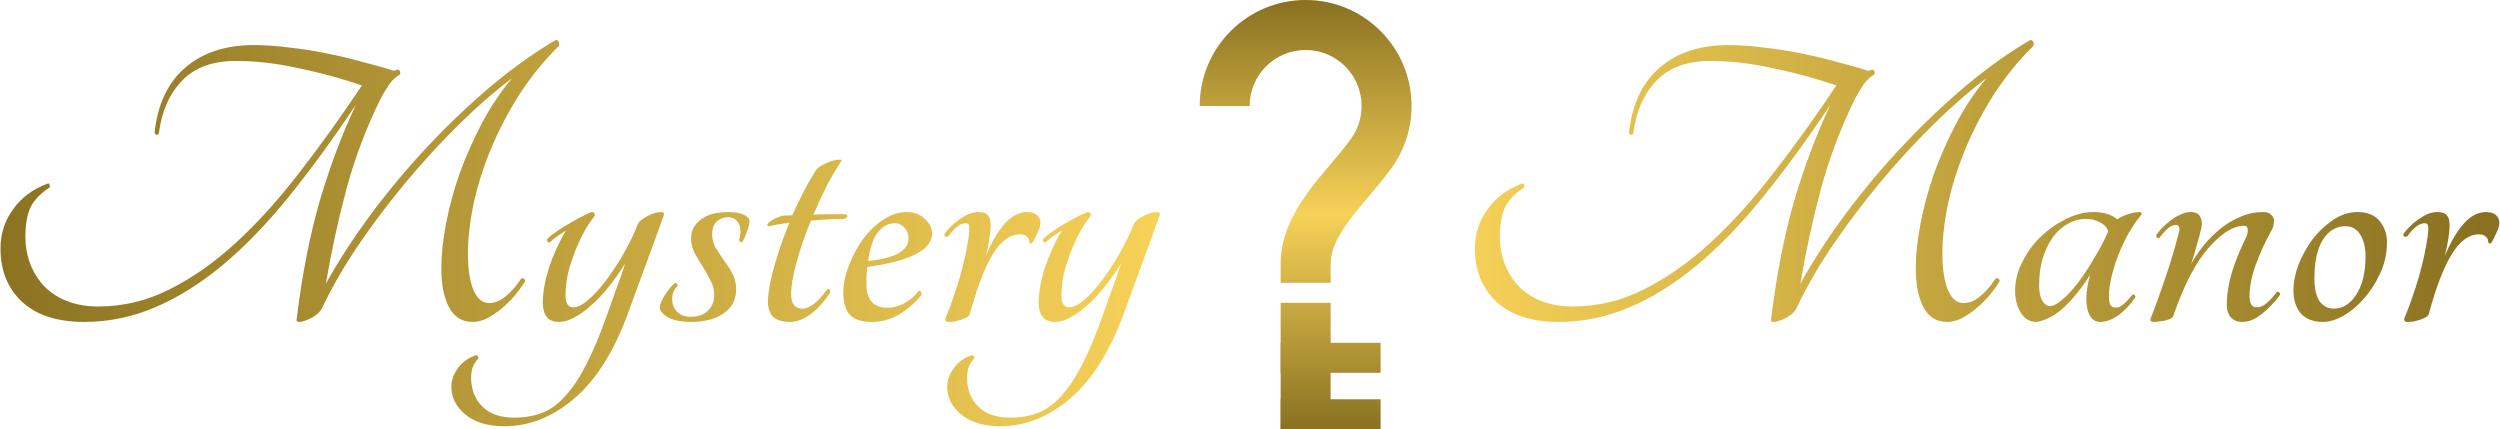 <svg width="2982" height="512" viewBox="0 0 2982 512" fill="none" xmlns="http://www.w3.org/2000/svg">
<g clip-path="url(#clip0_33_18)">
<path fill-rule="evenodd" clip-rule="evenodd" d="M1557.36 59.604C1520.51 59.604 1490.6 89.499 1490.6 126.407H1431C1431 56.608 1487.56 6.10352e-05 1557.36 6.10352e-05C1627.16 6.10352e-05 1683.72 56.608 1683.72 126.407C1683.72 153.827 1674.96 179.289 1660.09 200.028C1651.91 211.427 1642.56 222.537 1633.92 232.759L1633.17 233.649C1624.55 243.851 1616.59 253.279 1609.5 262.846C1594.68 282.874 1587.16 299.134 1587.16 314.687V337.36H1527.56V314.687C1527.56 279.609 1544.54 250.428 1561.6 227.387C1569.85 216.237 1578.93 205.492 1587.19 195.711C1587.59 195.237 1587.99 194.765 1588.39 194.296C1597.24 183.817 1605.07 174.466 1611.65 165.293C1619.5 154.346 1624.12 140.96 1624.12 126.407C1624.12 89.499 1594.22 59.604 1557.36 59.604Z" fill="url(#paint0_linear_33_18)"/>
<path d="M1527.56 361.201H1587.16V512H1527.56V361.201Z" fill="url(#paint1_linear_33_18)"/>
<path d="M1527.56 476.238H1646.77V512H1527.56V476.238Z" fill="url(#paint2_linear_33_18)"/>
<path d="M1527.56 408.885H1646.77V444.647H1527.56V408.885Z" fill="url(#paint3_linear_33_18)"/>
<path d="M2421.85 47.616C2423.56 47.616 2424.75 48.64 2425.43 50.688C2426.12 52.395 2425.95 53.931 2424.92 55.296C2407.51 72.363 2391.98 91.477 2378.33 112.64C2365.02 133.461 2353.75 154.965 2344.54 177.152C2335.32 199.339 2328.32 221.355 2323.55 243.2C2319.11 264.704 2316.89 284.501 2316.89 302.592C2316.89 321.024 2319.11 335.531 2323.55 346.112C2327.98 356.352 2334.13 361.472 2341.98 361.472C2348.8 361.472 2355.29 358.912 2361.43 353.792C2367.92 348.672 2374.23 341.504 2380.38 332.288C2381.4 331.605 2382.43 331.605 2383.45 332.288C2384.82 332.971 2385.33 334.165 2384.99 335.872C2381.23 341.675 2376.96 347.477 2372.19 353.28C2367.41 358.741 2362.12 363.861 2356.31 368.64C2350.85 373.077 2345.22 376.832 2339.42 379.904C2333.62 382.635 2327.98 384 2322.52 384C2309.89 384 2300.51 378.197 2294.36 366.592C2288.22 354.987 2285.15 339.456 2285.15 320C2285.15 303.957 2287.02 286.208 2290.78 266.752C2294.53 246.955 2299.99 226.816 2307.16 206.336C2314.67 185.856 2323.55 165.888 2333.79 146.432C2344.37 126.635 2356.31 108.885 2369.63 93.184C2349.15 108.544 2327.98 126.976 2306.14 148.48C2284.29 169.984 2263.13 193.024 2242.65 217.6C2222.51 241.835 2203.57 266.923 2185.82 292.864C2168.41 318.805 2153.9 344.064 2142.3 368.64C2141.62 370.005 2140.25 371.712 2138.2 373.76C2136.15 375.467 2133.76 377.173 2131.03 378.88C2128.3 380.245 2125.57 381.44 2122.84 382.464C2120.11 383.488 2117.72 384 2115.67 384C2112.94 384 2111.92 382.805 2112.6 380.416C2119.09 327.509 2128.3 280.405 2140.25 239.104C2152.54 197.803 2166.87 159.744 2183.26 124.928C2155.95 165.888 2129.16 202.581 2102.87 235.008C2076.93 267.093 2050.65 294.229 2024.03 316.416C1997.74 338.261 1970.95 354.987 1943.64 366.592C1916.34 378.197 1888.18 384 1859.16 384C1827.08 384 1802.33 375.979 1784.92 359.936C1767.86 343.893 1759.32 322.731 1759.32 296.448C1759.32 279.04 1764.27 263.509 1774.17 249.856C1784.07 235.861 1797.72 225.621 1815.13 219.136C1816.5 218.453 1817.35 218.795 1817.69 220.16C1818.37 221.525 1818.37 222.72 1817.69 223.744C1807.11 230.571 1799.6 238.421 1795.16 247.296C1791.07 256.171 1789.02 267.776 1789.02 282.112C1789.02 293.376 1790.9 304.128 1794.65 314.368C1798.4 324.267 1803.87 333.141 1811.03 340.992C1818.2 348.501 1827.25 354.475 1838.17 358.912C1849.09 363.349 1861.72 365.568 1876.06 365.568C1905.75 365.568 1934.08 358.741 1961.05 345.088C1988.36 331.435 2014.81 312.832 2040.41 289.28C2066.35 265.387 2091.61 237.397 2116.19 205.312C2141.1 173.227 2165.85 138.752 2190.43 101.888C2166.53 93.696 2141.44 86.869 2115.16 81.408C2089.22 75.605 2064.13 72.704 2039.9 72.704C2012.25 72.704 1990.92 80.555 1975.9 96.256C1960.88 111.616 1951.66 132.437 1948.25 158.72C1947.57 160.427 1946.54 161.109 1945.18 160.768C1944.15 160.427 1943.47 159.403 1943.13 157.696C1946.88 123.904 1959.17 98.133 1979.99 80.384C2000.82 62.635 2027.95 53.76 2061.4 53.76C2075.06 53.76 2089.56 54.784 2104.92 56.832C2120.28 58.539 2135.3 60.928 2149.98 64C2165 67.072 2179.16 70.485 2192.47 74.24C2206.13 77.653 2218.07 81.067 2228.31 84.48C2229.68 84.139 2231.39 83.627 2233.43 82.944C2234.8 83.285 2235.65 84.139 2235.99 85.504C2236.34 86.869 2236.16 88.064 2235.48 89.088C2230.7 91.819 2226.61 95.573 2223.19 100.352C2220.12 104.789 2216.71 110.421 2212.95 117.248C2195.89 151.723 2182.23 187.733 2171.99 225.28C2162.1 262.485 2153.9 300.203 2147.42 338.432C2163.12 310.101 2181.55 281.771 2202.71 253.44C2224.22 224.768 2247.09 197.632 2271.32 172.032C2295.56 146.432 2320.47 122.88 2346.07 101.376C2372.02 79.872 2397.27 61.952 2421.85 47.616ZM2543.37 351.744C2544.05 351.061 2544.91 351.061 2545.93 351.744C2546.95 352.427 2547.3 353.451 2546.95 354.816C2540.81 363.691 2533.98 370.859 2526.47 376.32C2518.96 381.44 2511.8 384 2504.97 384C2497.12 384 2492 378.539 2489.61 367.616C2487.56 356.352 2488.76 343.04 2493.19 327.68C2483.98 342.357 2473.91 354.987 2462.99 365.568C2452.4 375.808 2441.14 381.952 2429.19 384C2421 384 2414.69 380.245 2410.25 372.736C2405.81 365.227 2403.59 356.523 2403.59 346.624C2403.59 335.36 2406.32 324.267 2411.79 313.344C2417.25 302.08 2424.42 292.011 2433.29 283.136C2442.51 274.261 2452.58 267.093 2463.5 261.632C2474.76 255.829 2486.03 252.928 2497.29 252.928C2509.24 252.928 2518.62 255.829 2525.45 261.632C2528.86 259.243 2533.13 257.195 2538.25 255.488C2543.71 253.781 2548.49 252.928 2552.59 252.928C2553.95 252.928 2554.63 253.781 2554.63 255.488C2546.78 265.045 2539.96 275.627 2534.15 287.232C2528.69 298.496 2524.43 309.419 2521.35 320C2518.28 330.24 2516.4 339.456 2515.72 347.648C2515.04 355.84 2515.72 361.472 2517.77 364.544C2519.48 366.592 2522.38 367.275 2526.47 366.592C2530.57 365.568 2536.2 360.619 2543.37 351.744ZM2445.07 365.056C2449.16 365.056 2454.11 362.496 2459.91 357.376C2466.06 352.256 2472.37 345.429 2478.86 336.896C2485.34 328.363 2491.66 318.805 2497.8 308.224C2504.29 297.643 2509.92 286.891 2514.7 275.968C2513.33 271.531 2510.09 267.947 2504.97 265.216C2500.19 262.485 2494.56 261.12 2488.07 261.12C2480.22 261.12 2472.88 263.168 2466.06 267.264C2459.23 271.019 2453.26 276.48 2448.14 283.648C2443.36 290.475 2439.43 298.837 2436.36 308.736C2433.63 318.293 2432.27 328.875 2432.27 340.48C2432.27 347.989 2433.46 353.963 2435.85 358.4C2438.58 362.837 2441.65 365.056 2445.07 365.056ZM2715.99 348.16C2716.67 347.477 2717.53 347.648 2718.55 348.672C2719.57 349.355 2719.92 350.379 2719.57 351.744C2713.43 360.277 2706.26 367.787 2698.07 374.272C2690.22 380.757 2682.37 384 2674.52 384C2668.72 384 2664.11 382.123 2660.69 378.368C2657.62 374.613 2656.09 369.664 2656.09 363.52C2656.09 351.573 2658.13 338.603 2662.23 324.608C2666.67 310.613 2672.47 296.448 2679.64 282.112C2680.66 279.723 2681.17 277.163 2681.17 274.432C2681.17 271.019 2679.64 269.312 2676.57 269.312C2663.94 269.312 2649.94 278.016 2634.58 295.424C2619.22 312.491 2605.06 339.797 2592.09 377.344C2591.74 378.368 2590.55 379.392 2588.5 380.416C2586.8 381.099 2584.75 381.781 2582.36 382.464C2579.97 382.805 2577.58 383.147 2575.19 383.488C2572.8 383.829 2570.92 384 2569.56 384C2567.85 384 2566.49 383.659 2565.46 382.976C2564.78 382.293 2564.78 381.099 2565.46 379.392C2571.26 364.715 2577.07 348.672 2582.87 331.264C2589.01 313.515 2594.3 295.765 2598.74 278.016C2599.77 274.603 2599.94 272.213 2599.25 270.848C2598.57 269.141 2597.38 268.288 2595.67 268.288C2591.92 268.288 2588.33 269.995 2584.92 273.408C2581.5 276.48 2578.43 279.893 2575.7 283.648C2574.68 284.331 2573.65 284.16 2572.63 283.136C2571.95 282.112 2571.78 281.088 2572.12 280.064C2573.82 277.675 2576.04 274.944 2578.77 271.872C2581.85 268.8 2585.26 265.899 2589.01 263.168C2592.77 260.096 2596.69 257.707 2600.79 256C2604.89 253.952 2608.98 252.928 2613.08 252.928C2618.88 252.928 2622.64 254.805 2624.34 258.56C2626.39 261.973 2626.9 266.24 2625.88 271.36C2624.17 278.869 2622.29 286.037 2620.25 292.864C2618.54 299.349 2616.32 306.688 2613.59 314.88C2617.69 307.371 2622.64 300.032 2628.44 292.864C2634.58 285.355 2641.24 278.699 2648.41 272.896C2655.92 266.752 2663.94 261.973 2672.47 258.56C2681 254.805 2690.05 252.928 2699.61 252.928C2703.7 252.928 2706.77 253.952 2708.82 256C2711.21 258.048 2712.41 260.437 2712.41 263.168C2712.41 267.947 2711.21 272.213 2708.82 275.968C2701.65 288.939 2695.51 302.421 2690.39 316.416C2685.61 330.069 2683.22 342.357 2683.22 353.28C2683.22 362.155 2686.12 366.592 2691.93 366.592C2695.68 366.592 2699.44 365.056 2703.19 361.984C2706.94 358.912 2711.21 354.304 2715.99 348.16ZM2811.87 252.928C2823.82 252.928 2832.69 256.512 2838.49 263.68C2844.3 270.848 2847.2 279.211 2847.2 288.768C2847.2 302.08 2844.47 314.539 2839.01 326.144C2833.89 337.408 2827.4 347.477 2819.55 356.352C2812.04 364.885 2803.85 371.712 2794.97 376.832C2786.1 381.611 2778.08 384 2770.91 384C2759.3 384 2750.43 380.587 2744.29 373.76C2738.48 366.592 2735.58 357.547 2735.58 346.624C2735.58 336.725 2737.63 326.315 2741.73 315.392C2746.16 304.469 2751.8 294.4 2758.62 285.184C2765.79 275.968 2773.98 268.288 2783.2 262.144C2792.41 256 2801.97 252.928 2811.87 252.928ZM2783.71 368.128C2794.29 368.128 2803.17 362.667 2810.33 351.744C2817.84 340.48 2821.6 325.12 2821.6 305.664C2821.6 295.424 2819.55 286.891 2815.45 280.064C2811.36 273.237 2805.38 269.824 2797.53 269.824C2786.61 269.824 2777.74 275.115 2770.91 285.696C2764.08 296.277 2760.67 311.808 2760.67 332.288C2760.67 344.235 2762.72 353.28 2766.81 359.424C2771.25 365.227 2776.88 368.128 2783.71 368.128ZM2921.85 267.776C2921.85 272.896 2921.34 278.699 2920.32 285.184C2919.29 291.669 2917.93 298.325 2916.22 305.152C2923.05 288.768 2930.56 275.968 2938.75 266.752C2946.94 257.536 2955.82 252.928 2965.37 252.928C2970.49 252.928 2974.42 254.123 2977.15 256.512C2979.88 258.901 2981.25 261.973 2981.25 265.728C2981.25 269.141 2979.88 273.579 2977.15 279.04C2974.76 284.501 2972.71 288.256 2971.01 290.304C2970.32 290.645 2969.64 290.645 2968.96 290.304C2968.28 289.621 2967.93 288.939 2967.93 288.256C2967.93 285.867 2966.91 283.819 2964.86 282.112C2963.16 280.405 2960.42 279.552 2956.67 279.552C2944.72 279.552 2933.8 287.744 2923.9 304.128C2914.34 320.171 2905.47 343.381 2897.28 373.76C2896.94 375.467 2895.74 377.003 2893.69 378.368C2891.65 379.392 2889.26 380.416 2886.53 381.44C2884.14 382.123 2881.58 382.805 2878.85 383.488C2876.12 383.829 2873.73 384 2871.68 384C2867.92 384 2866.9 381.952 2868.61 377.856C2871.68 370.688 2874.58 363.008 2877.31 354.816C2880.38 346.283 2883.11 337.749 2885.5 329.216C2887.89 320.683 2889.94 312.491 2891.65 304.64C2893.35 296.448 2894.72 288.939 2895.74 282.112C2896.42 276.992 2896.6 273.067 2896.25 270.336C2896.25 267.605 2894.89 266.24 2892.16 266.24C2888.74 266.24 2885.16 267.776 2881.41 270.848C2877.99 273.579 2874.75 277.163 2871.68 281.6C2870.31 282.624 2868.95 282.795 2867.58 282.112C2866.56 281.088 2866.39 279.893 2867.07 278.528C2869.12 275.797 2871.51 273.067 2874.24 270.336C2877.31 267.264 2880.55 264.533 2883.97 262.144C2887.72 259.413 2891.48 257.195 2895.23 255.488C2899.33 253.781 2903.42 252.928 2907.52 252.928C2912.98 252.928 2916.73 254.293 2918.78 257.024C2920.83 259.413 2921.85 262.997 2921.85 267.776Z" fill="url(#paint4_linear_33_18)"/>
<path d="M663.128 47.616C664.835 47.616 666.029 48.64 666.712 50.688C667.395 52.395 667.224 53.931 666.2 55.296C648.792 72.363 633.261 91.477 619.608 112.64C606.296 133.461 595.032 154.965 585.816 177.152C576.6 199.339 569.603 221.355 564.824 243.2C560.387 264.704 558.168 284.501 558.168 302.592C558.168 321.024 560.387 335.531 564.824 346.112C569.261 356.352 575.405 361.472 583.256 361.472C590.083 361.472 596.568 358.912 602.712 353.792C609.197 348.672 615.512 341.504 621.656 332.288C622.68 331.605 623.704 331.605 624.728 332.288C626.093 332.971 626.605 334.165 626.264 335.872C622.509 341.675 618.243 347.477 613.464 353.28C608.685 358.741 603.395 363.861 597.592 368.64C592.131 373.077 586.499 376.832 580.696 379.904C574.893 382.635 569.261 384 563.8 384C551.171 384 541.784 378.197 535.64 366.592C529.496 354.987 526.424 339.456 526.424 320C526.424 303.957 528.301 286.208 532.056 266.752C535.811 246.955 541.272 226.816 548.44 206.336C555.949 185.856 564.824 165.888 575.064 146.432C585.645 126.635 597.592 108.885 610.904 93.184C590.424 108.544 569.261 126.976 547.416 148.48C525.571 169.984 504.408 193.024 483.928 217.6C463.789 241.835 444.845 266.923 427.096 292.864C409.688 318.805 395.181 344.064 383.576 368.64C382.893 370.005 381.528 371.712 379.48 373.76C377.432 375.467 375.043 377.173 372.312 378.88C369.581 380.245 366.851 381.44 364.12 382.464C361.389 383.488 359 384 356.952 384C354.221 384 353.197 382.805 353.88 380.416C360.365 327.509 369.581 280.405 381.528 239.104C393.816 197.803 408.152 159.744 424.536 124.928C397.229 165.888 370.435 202.581 344.152 235.008C318.211 267.093 291.928 294.229 265.304 316.416C239.021 338.261 212.227 354.987 184.92 366.592C157.613 378.197 129.453 384 100.44 384C68.355 384 43.608 375.979 26.2 359.936C9.133 343.893 0.6 322.731 0.6 296.448C0.6 279.04 5.549 263.509 15.448 249.856C25.347 235.861 39 225.621 56.408 219.136C57.773 218.453 58.627 218.795 58.968 220.16C59.651 221.525 59.651 222.72 58.968 223.744C48.387 230.571 40.877 238.421 36.44 247.296C32.344 256.171 30.296 267.776 30.296 282.112C30.296 293.376 32.173 304.128 35.928 314.368C39.683 324.267 45.144 333.141 52.312 340.992C59.48 348.501 68.525 354.475 79.448 358.912C90.371 363.349 103 365.568 117.336 365.568C147.032 365.568 175.363 358.741 202.328 345.088C229.635 331.435 256.088 312.832 281.688 289.28C307.629 265.387 332.888 237.397 357.464 205.312C382.381 173.227 407.128 138.752 431.704 101.888C407.811 93.696 382.723 86.869 356.44 81.408C330.499 75.605 305.411 72.704 281.176 72.704C253.528 72.704 232.195 80.555 217.176 96.256C202.157 111.616 192.941 132.437 189.528 158.72C188.845 160.427 187.821 161.109 186.456 160.768C185.432 160.427 184.749 159.403 184.408 157.696C188.163 123.904 200.451 98.133 221.272 80.384C242.093 62.635 269.229 53.76 302.68 53.76C316.333 53.76 330.84 54.784 346.2 56.832C361.56 58.539 376.579 60.928 391.256 64C406.275 67.072 420.44 70.485 433.752 74.24C447.405 77.653 459.352 81.067 469.592 84.48C470.957 84.139 472.664 83.627 474.712 82.944C476.077 83.285 476.931 84.139 477.272 85.504C477.613 86.869 477.443 88.064 476.76 89.088C471.981 91.819 467.885 95.573 464.472 100.352C461.4 104.789 457.987 110.421 454.232 117.248C437.165 151.723 423.512 187.733 413.272 225.28C403.373 262.485 395.181 300.203 388.696 338.432C404.397 310.101 422.829 281.771 443.992 253.44C465.496 224.768 488.365 197.632 512.6 172.032C536.835 146.432 561.752 122.88 587.352 101.376C613.293 79.872 638.552 61.952 663.128 47.616ZM760.584 267.776C761.949 264.363 765.704 261.12 771.848 258.048C777.992 254.635 783.453 252.928 788.232 252.928C791.304 252.928 792.499 254.123 791.816 256.512C784.307 277.675 776.797 298.325 769.288 318.464C762.12 338.261 754.611 358.741 746.76 379.904C729.693 423.936 708.36 456.363 682.76 477.184C657.501 498.005 630.536 508.416 601.864 508.416C582.067 508.416 566.536 503.808 555.272 494.592C544.008 485.376 538.376 474.283 538.376 461.312C538.376 453.803 540.936 446.464 546.056 439.296C551.176 432.128 558.173 427.008 567.048 423.936C568.413 423.595 569.437 423.936 570.12 424.96C570.803 425.984 570.803 427.008 570.12 428.032C564.659 433.835 561.928 441.173 561.928 450.048C561.928 464.384 566.365 475.989 575.24 484.864C584.115 493.739 596.915 498.176 613.64 498.176C625.587 498.176 636.509 496.299 646.408 492.544C656.307 488.789 665.523 482.133 674.056 472.576C682.931 463.019 691.464 450.219 699.656 434.176C707.848 418.133 716.211 397.995 724.744 373.76C728.84 362.496 732.424 352.427 735.496 343.552C738.909 334.677 742.323 324.949 745.736 314.368C739.251 324.608 732.595 333.995 725.768 342.528C718.941 351.061 711.944 358.4 704.776 364.544C697.949 370.688 691.293 375.467 684.808 378.88C678.323 382.293 672.349 384 666.888 384C660.061 384 655.112 381.952 652.04 377.856C648.968 373.76 647.432 368.128 647.432 360.96C647.432 349.013 649.821 335.36 654.6 320C659.72 304.299 666.547 289.28 675.08 274.944C671.325 277.333 667.912 279.552 664.84 281.6C661.768 283.648 658.867 286.037 656.136 288.768C655.112 289.451 654.088 289.28 653.064 288.256C652.381 286.891 652.381 285.696 653.064 284.672C655.453 282.283 658.696 279.723 662.792 276.992C666.888 273.92 671.325 271.019 676.104 268.288C680.883 265.557 685.661 262.827 690.44 260.096C695.56 257.365 700.509 254.976 705.288 252.928C708.701 252.928 710.067 254.464 709.384 257.536C703.923 264.363 698.973 272.043 694.536 280.576C690.44 288.768 686.856 297.131 683.784 305.664C680.712 313.856 678.323 322.048 676.616 330.24C675.251 338.432 674.568 345.771 674.568 352.256C674.568 361.813 677.64 366.592 683.784 366.592C689.245 366.592 695.731 363.179 703.24 356.352C710.749 349.525 718.088 341.163 725.256 331.264C732.765 321.024 739.592 310.272 745.736 299.008C752.221 287.403 757.171 276.992 760.584 267.776ZM868.86 252.928C876.369 252.928 882.343 253.952 886.78 256C891.559 258.048 893.948 260.608 893.948 263.68C893.948 267.435 892.924 271.701 890.876 276.48C889.169 281.259 887.463 285.184 885.756 288.256C885.073 288.939 884.22 289.109 883.196 288.768C882.172 288.085 881.66 287.061 881.66 285.696C882.684 283.307 883.196 279.893 883.196 275.456C883.196 270.677 881.831 266.752 879.1 263.68C876.711 260.608 873.297 259.072 868.86 259.072C863.057 259.072 858.279 260.949 854.524 264.704C851.111 268.117 849.404 273.067 849.404 279.552C849.404 285.013 850.769 290.304 853.5 295.424C856.572 300.203 859.815 305.152 863.228 310.272C866.983 315.051 870.396 320.341 873.468 326.144C876.54 331.605 878.076 337.92 878.076 345.088C878.076 357.376 873.127 366.933 863.228 373.76C853.329 380.587 840.359 384 824.316 384C812.711 384 803.495 382.123 796.668 378.368C790.183 374.613 786.94 370.517 786.94 366.08C786.94 364.715 787.452 362.837 788.476 360.448C789.5 358.059 790.865 355.499 792.572 352.768C794.279 350.037 796.156 347.307 798.204 344.576C800.252 341.845 802.471 339.627 804.86 337.92C805.884 337.237 806.737 337.408 807.42 338.432C808.444 339.456 808.615 340.48 807.932 341.504C805.884 343.552 804.348 345.771 803.324 348.16C802.3 350.208 801.788 353.109 801.788 356.864C801.788 363.008 803.836 368.128 807.932 372.224C812.028 375.979 817.319 377.856 823.804 377.856C832.679 377.856 839.505 375.467 844.284 370.688C849.404 365.568 851.964 359.424 851.964 352.256C851.964 345.771 850.428 339.797 847.356 334.336C844.625 328.533 841.553 323.072 838.14 317.952C834.727 312.491 831.484 307.029 828.412 301.568C825.681 296.107 824.316 290.304 824.316 284.16C824.316 275.285 828.071 267.947 835.58 262.144C843.089 256 854.183 252.928 868.86 252.928ZM1008.66 255.488C1010.37 256.171 1011.05 257.195 1010.71 258.56C1010.37 259.584 1008.83 260.437 1006.1 261.12C1000.98 261.12 995.011 261.291 988.184 261.632C981.699 261.973 974.701 262.485 967.192 263.168C960.365 279.893 954.733 296.277 950.296 312.32C945.859 328.021 943.64 340.821 943.64 350.72C943.64 362.325 948.077 368.128 956.952 368.128C965.827 368.128 975.725 360.448 986.648 345.088C987.672 344.405 988.525 344.405 989.208 345.088C990.232 345.771 990.573 346.965 990.232 348.672C984.429 358.229 977.091 366.592 968.216 373.76C959.341 380.587 950.637 384 942.104 384C933.229 384 926.573 381.952 922.136 377.856C918.04 373.419 915.992 367.445 915.992 359.936C915.992 350.037 918.381 336.384 923.16 318.976C927.939 301.568 934.083 283.819 941.592 265.728C932.717 266.752 924.525 268.117 917.016 269.824C915.309 269.483 914.797 268.629 915.48 267.264C916.504 265.899 918.04 264.533 920.088 263.168C922.477 261.461 925.208 260.096 928.28 259.072C931.352 257.707 934.253 257.024 936.984 257.024C938.349 257.024 939.715 257.024 941.08 257.024C942.445 257.024 943.811 256.853 945.176 256.512C949.613 246.613 954.221 237.056 959 227.84C963.779 218.624 968.557 210.261 973.336 202.752C975.384 200.363 978.115 198.315 981.528 196.608C985.283 194.56 988.867 193.024 992.28 192C995.693 190.976 998.424 190.464 1000.47 190.464C1002.86 190.123 1003.89 190.635 1003.54 192C997.741 200.875 991.939 210.773 986.136 221.696C980.675 232.619 975.384 244.053 970.264 256C976.749 255.659 983.235 255.488 989.72 255.488C996.547 255.488 1002.86 255.488 1008.66 255.488ZM1111.84 278.528C1111.84 297.984 1086.07 311.296 1034.53 318.464C1034.19 321.877 1033.85 325.291 1033.51 328.704C1033.51 332.117 1033.51 335.701 1033.51 339.456C1033.51 348.331 1035.56 355.157 1039.65 359.936C1043.75 364.715 1050.23 367.104 1059.11 367.104C1065.59 367.104 1072.25 365.227 1079.08 361.472C1085.9 357.717 1091.36 352.939 1095.46 347.136C1096.83 346.453 1097.85 346.795 1098.53 348.16C1099.21 349.184 1099.39 350.379 1099.04 351.744C1092.22 360.619 1083.51 368.299 1072.93 374.784C1062.69 380.928 1051.6 384 1039.65 384C1027.71 384 1019 381.099 1013.54 375.296C1008.42 369.152 1005.86 360.619 1005.86 349.696C1005.86 339.115 1008.08 328.192 1012.52 316.928C1016.95 305.323 1022.59 294.741 1029.41 285.184C1036.58 275.627 1044.6 267.947 1053.48 262.144C1062.69 256 1071.91 252.928 1081.12 252.928C1090.34 252.928 1097.68 255.659 1103.14 261.12C1108.94 266.24 1111.84 272.043 1111.84 278.528ZM1067.3 266.24C1059.45 266.24 1052.62 269.995 1046.82 277.504C1041.36 284.672 1037.6 295.936 1035.56 311.296C1051.94 309.589 1064.06 306.517 1071.91 302.08C1079.76 297.301 1083.68 291.499 1083.68 284.672C1083.68 279.552 1082.15 275.285 1079.08 271.872C1076 268.117 1072.08 266.24 1067.3 266.24ZM1181.63 267.776C1181.63 272.896 1181.12 278.699 1180.1 285.184C1179.07 291.669 1177.71 298.325 1176 305.152C1182.83 288.768 1190.34 275.968 1198.53 266.752C1206.72 257.536 1215.59 252.928 1225.15 252.928C1230.27 252.928 1234.2 254.123 1236.93 256.512C1239.66 258.901 1241.02 261.973 1241.02 265.728C1241.02 269.141 1239.66 273.579 1236.93 279.04C1234.54 284.501 1232.49 288.256 1230.78 290.304C1230.1 290.645 1229.42 290.645 1228.74 290.304C1228.05 289.621 1227.71 288.939 1227.71 288.256C1227.71 285.867 1226.69 283.819 1224.64 282.112C1222.93 280.405 1220.2 279.552 1216.45 279.552C1204.5 279.552 1193.58 287.744 1183.68 304.128C1174.12 320.171 1165.25 343.381 1157.06 373.76C1156.71 375.467 1155.52 377.003 1153.47 378.368C1151.42 379.392 1149.03 380.416 1146.3 381.44C1143.91 382.123 1141.35 382.805 1138.62 383.488C1135.89 383.829 1133.5 384 1131.46 384C1127.7 384 1126.68 381.952 1128.38 377.856C1131.46 370.688 1134.36 363.008 1137.09 354.816C1140.16 346.283 1142.89 337.749 1145.28 329.216C1147.67 320.683 1149.72 312.491 1151.42 304.64C1153.13 296.448 1154.5 288.939 1155.52 282.112C1156.2 276.992 1156.37 273.067 1156.03 270.336C1156.03 267.605 1154.67 266.24 1151.94 266.24C1148.52 266.24 1144.94 267.776 1141.18 270.848C1137.77 273.579 1134.53 277.163 1131.46 281.6C1130.09 282.624 1128.73 282.795 1127.36 282.112C1126.34 281.088 1126.17 279.893 1126.85 278.528C1128.9 275.797 1131.29 273.067 1134.02 270.336C1137.09 267.264 1140.33 264.533 1143.74 262.144C1147.5 259.413 1151.25 257.195 1155.01 255.488C1159.1 253.781 1163.2 252.928 1167.3 252.928C1172.76 252.928 1176.51 254.293 1178.56 257.024C1180.61 259.413 1181.63 262.997 1181.63 267.776ZM1352.08 267.776C1353.45 264.363 1357.2 261.12 1363.35 258.048C1369.49 254.635 1374.95 252.928 1379.73 252.928C1382.8 252.928 1384 254.123 1383.32 256.512C1375.81 277.675 1368.3 298.325 1360.79 318.464C1353.62 338.261 1346.11 358.741 1338.26 379.904C1321.19 423.936 1299.86 456.363 1274.26 477.184C1249 498.005 1222.04 508.416 1193.36 508.416C1173.57 508.416 1158.04 503.808 1146.77 494.592C1135.51 485.376 1129.88 474.283 1129.88 461.312C1129.88 453.803 1132.44 446.464 1137.56 439.296C1142.68 432.128 1149.67 427.008 1158.55 423.936C1159.91 423.595 1160.94 423.936 1161.62 424.96C1162.3 425.984 1162.3 427.008 1161.62 428.032C1156.16 433.835 1153.43 441.173 1153.43 450.048C1153.43 464.384 1157.87 475.989 1166.74 484.864C1175.61 493.739 1188.41 498.176 1205.14 498.176C1217.09 498.176 1228.01 496.299 1237.91 492.544C1247.81 488.789 1257.02 482.133 1265.56 472.576C1274.43 463.019 1282.96 450.219 1291.16 434.176C1299.35 418.133 1307.71 397.995 1316.24 373.76C1320.34 362.496 1323.92 352.427 1327 343.552C1330.41 334.677 1333.82 324.949 1337.24 314.368C1330.75 324.608 1324.09 333.995 1317.27 342.528C1310.44 351.061 1303.44 358.4 1296.28 364.544C1289.45 370.688 1282.79 375.467 1276.31 378.88C1269.82 382.293 1263.85 384 1258.39 384C1251.56 384 1246.61 381.952 1243.54 377.856C1240.47 373.76 1238.93 368.128 1238.93 360.96C1238.93 349.013 1241.32 335.36 1246.1 320C1251.22 304.299 1258.05 289.28 1266.58 274.944C1262.83 277.333 1259.41 279.552 1256.34 281.6C1253.27 283.648 1250.37 286.037 1247.64 288.768C1246.61 289.451 1245.59 289.28 1244.56 288.256C1243.88 286.891 1243.88 285.696 1244.56 284.672C1246.95 282.283 1250.2 279.723 1254.29 276.992C1258.39 273.92 1262.83 271.019 1267.6 268.288C1272.38 265.557 1277.16 262.827 1281.94 260.096C1287.06 257.365 1292.01 254.976 1296.79 252.928C1300.2 252.928 1301.57 254.464 1300.88 257.536C1295.42 264.363 1290.47 272.043 1286.04 280.576C1281.94 288.768 1278.36 297.131 1275.28 305.664C1272.21 313.856 1269.82 322.048 1268.12 330.24C1266.75 338.432 1266.07 345.771 1266.07 352.256C1266.07 361.813 1269.14 366.592 1275.28 366.592C1280.75 366.592 1287.23 363.179 1294.74 356.352C1302.25 349.525 1309.59 341.163 1316.76 331.264C1324.27 321.024 1331.09 310.272 1337.24 299.008C1343.72 287.403 1348.67 276.992 1352.08 267.776Z" fill="url(#paint5_linear_33_18)"/>
</g>
<defs>
<linearGradient id="paint0_linear_33_18" x1="1557.36" y1="6.10352e-05" x2="1557.36" y2="512" gradientUnits="userSpaceOnUse">
<stop stop-color="#897121"/>
<stop offset="0.5" stop-color="#F7D258"/>
<stop offset="1" stop-color="#897121"/>
</linearGradient>
<linearGradient id="paint1_linear_33_18" x1="1557.36" y1="6.10352e-05" x2="1557.36" y2="512" gradientUnits="userSpaceOnUse">
<stop stop-color="#897121"/>
<stop offset="0.5" stop-color="#F7D258"/>
<stop offset="1" stop-color="#897121"/>
</linearGradient>
<linearGradient id="paint2_linear_33_18" x1="1557.36" y1="6.10352e-05" x2="1557.36" y2="512" gradientUnits="userSpaceOnUse">
<stop stop-color="#897121"/>
<stop offset="0.5" stop-color="#F7D258"/>
<stop offset="1" stop-color="#897121"/>
</linearGradient>
<linearGradient id="paint3_linear_33_18" x1="1557.36" y1="6.10352e-05" x2="1557.36" y2="512" gradientUnits="userSpaceOnUse">
<stop stop-color="#897121"/>
<stop offset="0.5" stop-color="#F7D258"/>
<stop offset="1" stop-color="#897121"/>
</linearGradient>
<linearGradient id="paint4_linear_33_18" x1="1733.72" y1="256" x2="2960.72" y2="256" gradientUnits="userSpaceOnUse">
<stop stop-color="#F7D258"/>
<stop offset="1" stop-color="#897121"/>
</linearGradient>
<linearGradient id="paint5_linear_33_18" x1="-25" y1="256" x2="1381" y2="256" gradientUnits="userSpaceOnUse">
<stop stop-color="#897121"/>
<stop offset="1" stop-color="#F7D258"/>
</linearGradient>
<clipPath id="clip0_33_18">
<rect width="2982" height="512" fill="white"/>
</clipPath>
</defs>
</svg>
